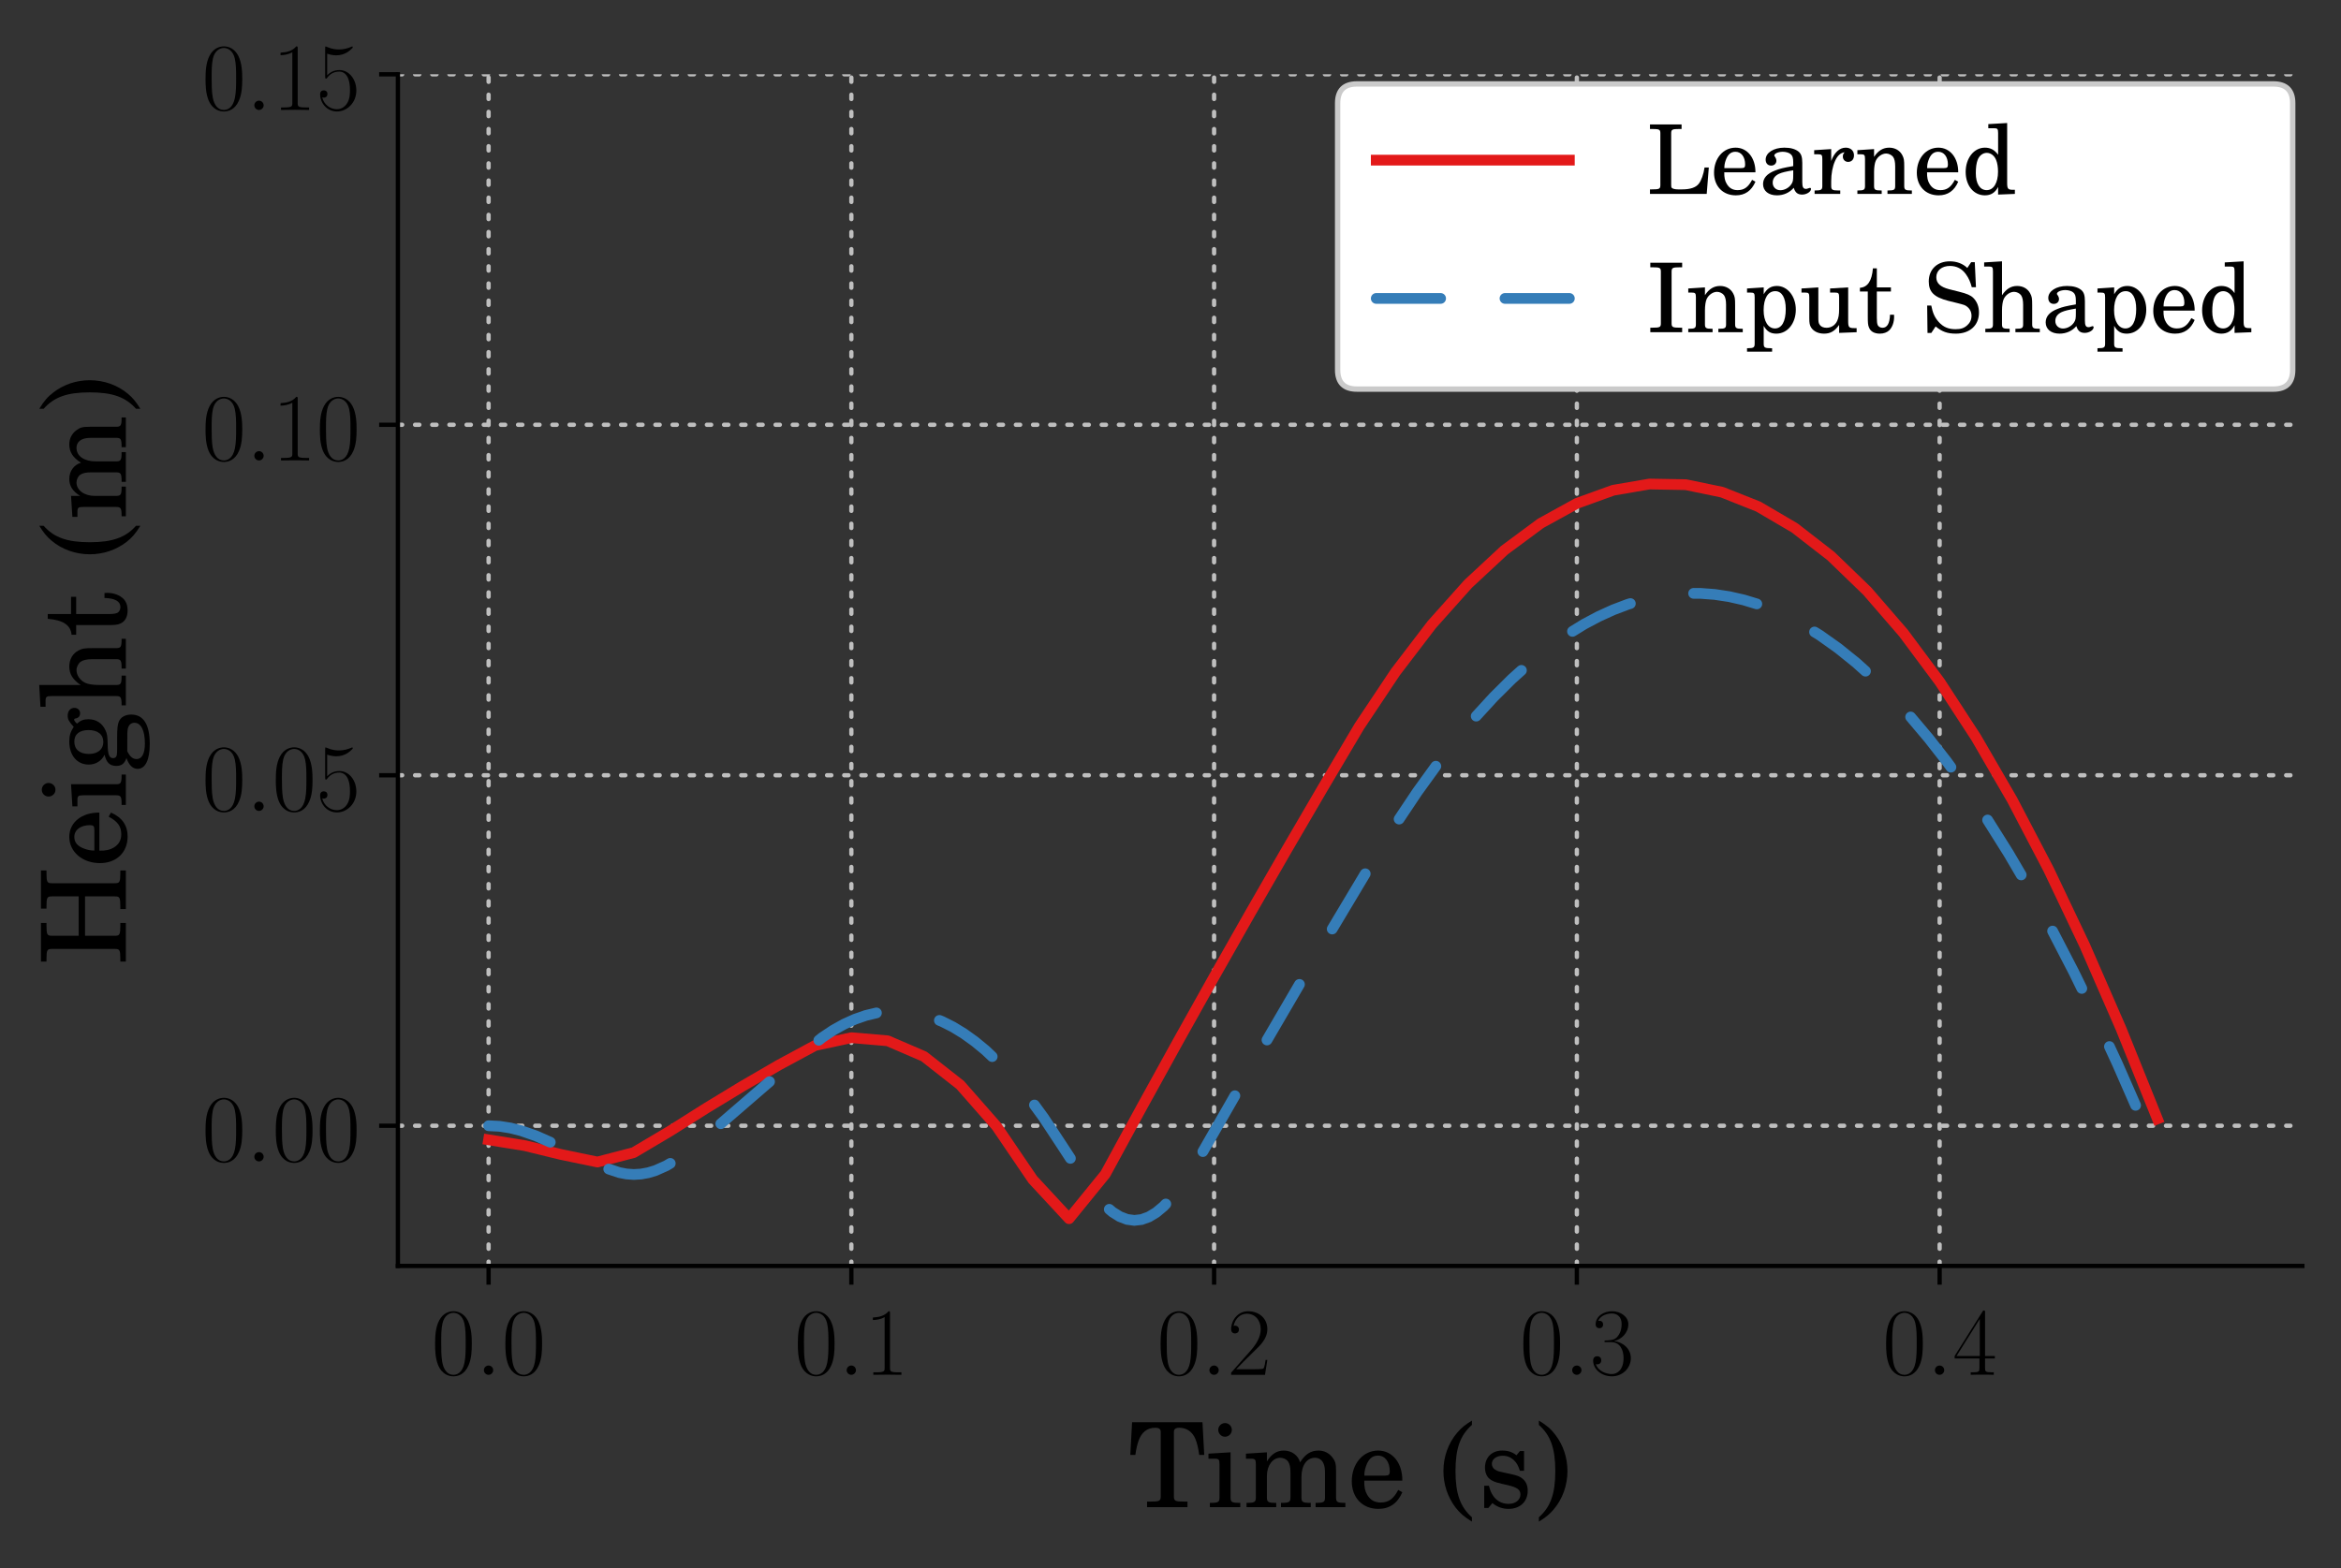 <?xml version="1.0" encoding="UTF-8" standalone="no"?>
<svg
   xmlns:dc="http://purl.org/dc/elements/1.1/"
   xmlns:cc="http://creativecommons.org/ns#"
   xmlns:rdf="http://www.w3.org/1999/02/22-rdf-syntax-ns#"
   xmlns:svg="http://www.w3.org/2000/svg"
   xmlns="http://www.w3.org/2000/svg"
   xmlns:xlink="http://www.w3.org/1999/xlink"
   xmlns:sodipodi="http://sodipodi.sourceforge.net/DTD/sodipodi-0.dtd"
   xmlns:inkscape="http://www.inkscape.org/namespaces/inkscape"
   width="436.4pt"
   height="292.4pt"
   viewBox="0 0 436.4 292.4"
   version="1.2"
   id="svg441"
   sodipodi:docname="learned_shaped_response_comparison.svg"
   inkscape:version="1.0.2-2 (e86c870879, 2021-01-15)"
   inkscape:export-filename="C:\Users\andre\OneDrive\Desktop\Presentation\Figures\Ch3\input_shaping\learned_shaped_response_comparison.png"
   inkscape:export-xdpi="300"
   inkscape:export-ydpi="300">
  <rect x="0" y="0" width="436.4" height="292.4" fill="#333333" stroke="none"/>
  <sodipodi:namedview
     pagecolor="#ffffff"
     bordercolor="#666666"
     borderopacity="1"
     objecttolerance="10"
     gridtolerance="10"
     guidetolerance="10"
     inkscape:pageopacity="0"
     inkscape:pageshadow="2"
     inkscape:window-width="1592"
     inkscape:window-height="783"
     id="namedview443"
     showgrid="false"
     inkscape:zoom="0.75641503"
     inkscape:cx="258.81753"
     inkscape:cy="162.7713"
     inkscape:window-x="0"
     inkscape:window-y="0"
     inkscape:window-maximized="0"
     inkscape:current-layer="svg441"
     inkscape:document-rotation="0"
     inkscape:pagecheckerboard="true" />
  <defs
     id="defs160">
    <g
       id="g122">
      <symbol
         overflow="visible"
         id="glyph0-0">
        <path
           style="stroke:none;"
           d=""
           id="path2" />
      </symbol>
      <symbol
         overflow="visible"
         id="glyph0-1">
        <path
           style="stroke:none;"
           d="M 7.531 -5.766 C 7.531 -6.859 7.516 -8.719 6.766 -10.156 C 6.094 -11.406 5.047 -11.859 4.109 -11.859 C 3.25 -11.859 2.156 -11.469 1.469 -10.172 C 0.75 -8.828 0.688 -7.156 0.688 -5.766 C 0.688 -4.734 0.703 -3.172 1.25 -1.812 C 2.031 0.031 3.406 0.281 4.109 0.281 C 4.938 0.281 6.188 -0.047 6.922 -1.766 C 7.469 -3 7.531 -4.453 7.531 -5.766 Z M 4.109 0 C 2.953 0 2.281 -0.984 2.031 -2.344 C 1.828 -3.406 1.828 -4.953 1.828 -5.953 C 1.828 -7.344 1.828 -8.484 2.062 -9.578 C 2.406 -11.109 3.406 -11.562 4.109 -11.562 C 4.844 -11.562 5.797 -11.078 6.141 -9.609 C 6.375 -8.594 6.391 -7.391 6.391 -5.953 C 6.391 -4.797 6.391 -3.359 6.172 -2.297 C 5.797 -0.344 4.734 0 4.109 0 Z M 4.109 0 "
           id="path5" />
      </symbol>
      <symbol
         overflow="visible"
         id="glyph0-2">
        <path
           style="stroke:none;"
           d="M 4.766 -11.469 C 4.766 -11.844 4.75 -11.859 4.5 -11.859 C 3.797 -11.016 2.75 -10.75 1.734 -10.703 C 1.688 -10.703 1.594 -10.703 1.578 -10.672 C 1.562 -10.641 1.562 -10.594 1.562 -10.219 C 2.109 -10.219 3.047 -10.328 3.766 -10.766 L 3.766 -1.312 C 3.766 -0.688 3.734 -0.469 2.188 -0.469 L 1.656 -0.469 L 1.656 0 C 2.516 -0.016 3.406 -0.031 4.266 -0.031 C 5.125 -0.031 6.031 -0.016 6.891 0 L 6.891 -0.469 L 6.344 -0.469 C 4.812 -0.469 4.766 -0.656 4.766 -1.312 Z M 4.766 -11.469 "
           id="path8" />
      </symbol>
      <symbol
         overflow="visible"
         id="glyph0-3">
        <path
           style="stroke:none;"
           d="M 7.484 -2.781 L 7.156 -2.781 C 6.984 -1.5 6.828 -1.297 6.766 -1.188 C 6.672 -1.047 5.375 -1.047 5.125 -1.047 L 1.688 -1.047 C 2.328 -1.734 3.594 -3.016 5.109 -4.484 C 6.203 -5.531 7.484 -6.75 7.484 -8.516 C 7.484 -10.641 5.797 -11.859 3.906 -11.859 C 1.938 -11.859 0.734 -10.109 0.734 -8.5 C 0.734 -7.797 1.25 -7.719 1.469 -7.719 C 1.656 -7.719 2.188 -7.828 2.188 -8.453 C 2.188 -9 1.719 -9.172 1.469 -9.172 C 1.359 -9.172 1.25 -9.141 1.188 -9.109 C 1.531 -10.641 2.562 -11.391 3.656 -11.391 C 5.219 -11.391 6.25 -10.156 6.25 -8.516 C 6.25 -6.953 5.328 -5.609 4.312 -4.453 L 0.734 -0.406 L 0.734 0 L 7.047 0 Z M 7.484 -2.781 "
           id="path11" />
      </symbol>
      <symbol
         overflow="visible"
         id="glyph0-4">
        <path
           style="stroke:none;"
           d="M 3.969 -6.094 C 5.562 -6.094 6.266 -4.719 6.266 -3.125 C 6.266 -0.969 5.109 -0.141 4.078 -0.141 C 3.125 -0.141 1.578 -0.609 1.094 -1.984 C 1.188 -1.953 1.281 -1.953 1.359 -1.953 C 1.797 -1.953 2.109 -2.234 2.109 -2.703 C 2.109 -3.234 1.719 -3.469 1.359 -3.469 C 1.062 -3.469 0.594 -3.312 0.594 -2.656 C 0.594 -1 2.203 0.281 4.109 0.281 C 6.094 0.281 7.625 -1.281 7.625 -3.109 C 7.625 -4.844 6.188 -6.094 4.484 -6.297 C 5.844 -6.578 7.156 -7.797 7.156 -9.438 C 7.156 -10.828 5.734 -11.859 4.125 -11.859 C 2.5 -11.859 1.062 -10.859 1.062 -9.422 C 1.062 -8.797 1.531 -8.688 1.766 -8.688 C 2.141 -8.688 2.453 -8.922 2.453 -9.375 C 2.453 -9.844 2.141 -10.078 1.766 -10.078 C 1.688 -10.078 1.594 -10.078 1.531 -10.047 C 2.047 -11.234 3.469 -11.438 4.094 -11.438 C 4.719 -11.438 5.906 -11.141 5.906 -9.422 C 5.906 -8.922 5.828 -8.016 5.219 -7.234 C 4.688 -6.531 4.078 -6.5 3.484 -6.438 C 3.391 -6.438 2.984 -6.406 2.906 -6.406 C 2.781 -6.391 2.703 -6.375 2.703 -6.25 C 2.703 -6.109 2.719 -6.094 3.078 -6.094 Z M 3.969 -6.094 "
           id="path14" />
      </symbol>
      <symbol
         overflow="visible"
         id="glyph0-5">
        <path
           style="stroke:none;"
           d="M 6.031 -11.609 C 6.031 -11.984 6.016 -12 5.688 -12 L 0.359 -3.516 L 0.359 -3.047 L 4.984 -3.047 L 4.984 -1.297 C 4.984 -0.641 4.953 -0.469 3.688 -0.469 L 3.359 -0.469 L 3.359 0 C 3.922 -0.031 4.891 -0.031 5.5 -0.031 C 6.109 -0.031 7.078 -0.031 7.656 0 L 7.656 -0.469 L 7.312 -0.469 C 6.062 -0.469 6.031 -0.641 6.031 -1.297 L 6.031 -3.047 L 7.859 -3.047 L 7.859 -3.516 L 6.031 -3.516 Z M 5.047 -10.422 L 5.047 -3.516 L 0.719 -3.516 Z M 5.047 -10.422 "
           id="path17" />
      </symbol>
      <symbol
         overflow="visible"
         id="glyph0-6">
        <path
           style="stroke:none;"
           d="M 2.047 -10.5 C 2.219 -10.422 2.953 -10.188 3.719 -10.188 C 5.375 -10.188 6.297 -11.078 6.812 -11.609 C 6.812 -11.75 6.812 -11.844 6.703 -11.844 C 6.688 -11.844 6.656 -11.844 6.516 -11.766 C 5.891 -11.5 5.141 -11.281 4.25 -11.281 C 3.719 -11.281 2.906 -11.359 2.031 -11.75 C 1.828 -11.844 1.797 -11.844 1.781 -11.844 C 1.688 -11.844 1.672 -11.828 1.672 -11.469 L 1.672 -6.266 C 1.672 -5.938 1.672 -5.844 1.844 -5.844 C 1.938 -5.844 1.969 -5.891 2.062 -6.016 C 2.641 -6.812 3.422 -7.156 4.328 -7.156 C 4.953 -7.156 6.297 -6.766 6.297 -3.688 C 6.297 -3.125 6.297 -2.078 5.766 -1.25 C 5.312 -0.516 4.609 -0.141 3.844 -0.141 C 2.656 -0.141 1.453 -0.969 1.125 -2.344 C 1.203 -2.328 1.344 -2.297 1.422 -2.297 C 1.656 -2.297 2.094 -2.422 2.094 -2.984 C 2.094 -3.469 1.766 -3.656 1.422 -3.656 C 1 -3.656 0.734 -3.406 0.734 -2.906 C 0.734 -1.344 1.969 0.281 3.875 0.281 C 5.719 0.281 7.484 -1.312 7.484 -3.625 C 7.484 -5.781 6.078 -7.438 4.344 -7.438 C 3.422 -7.438 2.656 -7.109 2.047 -6.453 Z M 2.047 -10.5 "
           id="path20" />
      </symbol>
      <symbol
         overflow="visible"
         id="glyph1-0">
        <path
           style="stroke:none;"
           d=""
           id="path23" />
      </symbol>
      <symbol
         overflow="visible"
         id="glyph1-1">
        <path
           style="stroke:none;"
           d="M 3.297 -0.859 C 3.297 -1.375 2.875 -1.734 2.438 -1.734 C 1.922 -1.734 1.562 -1.312 1.562 -0.875 C 1.562 -0.359 1.984 0 2.422 0 C 2.938 0 3.297 -0.438 3.297 -0.859 Z M 3.297 -0.859 "
           id="path26" />
      </symbol>
      <symbol
         overflow="visible"
         id="glyph2-0">
        <path
           style="stroke:none;"
           d=""
           id="path29" />
      </symbol>
      <symbol
         overflow="visible"
         id="glyph2-1">
        <path
           style="stroke:none;"
           d="M 13.875 -15.828 L 0.75 -15.828 L 0.422 -9.734 L 1.359 -9.734 C 1.516 -10.828 1.703 -11.656 1.953 -12.359 C 2.516 -13.969 3.578 -14.797 5.062 -14.797 C 5.781 -14.797 6.094 -14.562 6.094 -14.016 L 6.094 -2.062 C 6.094 -1.141 5.891 -1.031 4.125 -1.031 L 3.547 -1.031 L 3.547 0 L 11.078 0 L 11.078 -1.031 L 10.5 -1.031 C 8.75 -1.031 8.547 -1.141 8.547 -2.062 L 8.547 -14.016 C 8.547 -14.562 8.859 -14.797 9.578 -14.797 C 10.922 -14.797 11.984 -14.047 12.547 -12.734 C 12.875 -11.922 13.094 -10.984 13.266 -9.734 L 14.203 -9.734 Z M 13.875 -15.828 "
           id="path32" />
      </symbol>
      <symbol
         overflow="visible"
         id="glyph2-2">
        <path
           style="stroke:none;"
           d="M 4.516 -10.219 L 0.391 -9.969 L 0.391 -9.031 L 1.516 -9.031 C 2.328 -9.031 2.453 -8.875 2.453 -7.938 L 2.453 -1.812 C 2.453 -0.938 2.219 -0.797 0.812 -0.797 L 0.656 -0.797 L 0.656 0 L 6.328 0 L 6.328 -0.797 L 6.188 -0.797 C 4.75 -0.797 4.516 -0.938 4.516 -1.812 Z M 3.484 -15.672 C 2.781 -15.672 2.219 -15.109 2.219 -14.406 C 2.219 -13.719 2.781 -13.125 3.469 -13.125 C 4.188 -13.125 4.75 -13.703 4.75 -14.406 C 4.75 -15.109 4.188 -15.672 3.484 -15.672 Z M 3.484 -15.672 "
           id="path35" />
      </symbol>
      <symbol
         overflow="visible"
         id="glyph2-3">
        <path
           style="stroke:none;"
           d="M 4.406 -10.219 L 0.5 -9.969 L 0.5 -9.031 L 1.406 -9.031 C 2.219 -9.031 2.344 -8.875 2.344 -7.938 L 2.344 -1.844 C 2.344 -0.938 2.109 -0.797 0.703 -0.797 L 0.609 -0.797 L 0.609 0 L 6.141 0 L 6.141 -0.797 L 6.047 -0.797 C 4.641 -0.797 4.406 -0.938 4.406 -1.844 L 4.406 -5.812 C 4.406 -7.766 5.484 -9.203 6.906 -9.203 C 7.469 -9.203 8.094 -8.906 8.359 -8.484 C 8.656 -8.062 8.797 -7.438 8.797 -6.531 L 8.797 -1.812 C 8.797 -0.938 8.547 -0.797 7.125 -0.797 L 7.031 -0.797 L 7.031 0 L 12.578 0 L 12.578 -0.797 L 12.5 -0.797 C 11.094 -0.797 10.844 -0.938 10.844 -1.812 L 10.844 -5.609 C 10.844 -7.797 11.844 -9.203 13.375 -9.203 C 14.094 -9.203 14.688 -8.797 14.969 -8.109 C 15.172 -7.625 15.234 -7.141 15.234 -6.297 L 15.234 -1.812 C 15.234 -0.938 15 -0.797 13.562 -0.797 L 13.484 -0.797 L 13.484 0 L 19.031 0 L 19.031 -0.797 L 18.938 -0.797 C 17.531 -0.797 17.297 -0.938 17.297 -1.844 L 17.297 -6.734 C 17.297 -8.094 17.172 -8.547 16.594 -9.297 C 15.953 -10.109 15.062 -10.547 14.016 -10.547 C 12.578 -10.547 11.531 -9.859 10.594 -8.359 C 10.219 -9.672 9.031 -10.547 7.562 -10.547 C 6.25 -10.547 5.266 -9.906 4.406 -8.531 Z M 4.406 -10.219 "
           id="path38" />
      </symbol>
      <symbol
         overflow="visible"
         id="glyph2-4">
        <path
           style="stroke:none;"
           d="M 10.188 -4.938 C 10.219 -8.219 8.359 -10.547 5.672 -10.547 C 2.875 -10.547 0.766 -8.109 0.766 -4.828 C 0.766 -1.75 2.766 0.328 5.719 0.328 C 7.797 0.328 9.297 -0.703 10.188 -2.781 L 9.422 -3.203 C 8.531 -1.516 7.609 -0.859 6.141 -0.859 C 5.016 -0.859 4.203 -1.344 3.641 -2.297 C 3.25 -2.953 3.062 -3.734 3.094 -4.938 Z M 3.109 -5.875 C 3.109 -6.547 3.203 -7.031 3.422 -7.656 C 3.875 -8.969 4.578 -9.609 5.641 -9.609 C 6.969 -9.609 7.844 -8.438 7.844 -6.688 C 7.844 -6.047 7.656 -5.875 6.953 -5.875 Z M 3.109 -5.875 "
           id="path41" />
      </symbol>
      <symbol
         overflow="visible"
         id="glyph2-5">
        <path
           style="stroke:none;"
           d="M 6.109 -16.141 C 4.797 -15.328 4.094 -14.75 3.359 -13.875 C 1.688 -11.906 0.797 -9.375 0.797 -6.734 C 0.797 -4.234 1.578 -1.891 3.047 0.062 C 3.875 1.125 4.625 1.781 6.109 2.703 L 6.109 1.891 C 3.922 -0.047 3.047 -2.516 3.047 -6.734 C 3.047 -10.938 3.922 -13.391 6.109 -15.328 Z M 6.109 -16.141 "
           id="path44" />
      </symbol>
      <symbol
         overflow="visible"
         id="glyph2-6">
        <path
           style="stroke:none;"
           d="M 8.547 -10.453 L 7.781 -10.453 L 7.141 -9.672 C 6.359 -10.281 5.562 -10.547 4.469 -10.547 C 2.547 -10.547 1.266 -9.266 1.266 -7.359 C 1.266 -6.516 1.562 -5.781 2.031 -5.344 C 2.547 -4.891 3.047 -4.672 4.359 -4.359 L 5.531 -4.094 C 7.25 -3.688 7.875 -3.25 7.875 -2.375 C 7.875 -1.344 6.969 -0.609 5.672 -0.609 C 3.844 -0.609 2.516 -1.797 2 -3.984 L 1.125 -3.984 L 1.125 0.156 L 1.891 0.156 L 2.656 -0.75 C 3.547 -0.016 4.562 0.328 5.656 0.328 C 7.797 0.328 9.234 -1.016 9.234 -3.047 C 9.234 -4.016 8.922 -4.75 8.312 -5.266 C 7.781 -5.719 7.344 -5.891 6 -6.188 L 4.906 -6.422 C 3.703 -6.688 3.703 -6.688 3.312 -6.906 C 2.828 -7.125 2.547 -7.578 2.547 -8.062 C 2.547 -8.938 3.375 -9.578 4.578 -9.578 C 5.422 -9.578 6.094 -9.297 6.703 -8.703 C 7.188 -8.219 7.438 -7.781 7.781 -6.781 L 8.547 -6.781 Z M 8.547 -10.453 "
           id="path47" />
      </symbol>
      <symbol
         overflow="visible"
         id="glyph2-7">
        <path
           style="stroke:none;"
           d="M 1.188 2.703 C 2.5 1.891 3.203 1.312 3.953 0.422 C 5.609 -1.531 6.516 -4.078 6.516 -6.734 C 6.516 -9.234 5.719 -11.578 4.25 -13.5 C 3.422 -14.578 2.672 -15.234 1.188 -16.141 L 1.188 -15.328 C 3.375 -13.391 4.25 -10.938 4.25 -6.734 C 4.25 -2.5 3.375 -0.047 1.188 1.891 Z M 1.188 2.703 "
           id="path50" />
      </symbol>
      <symbol
         overflow="visible"
         id="glyph3-0">
        <path
           style="stroke:none;"
           d=""
           id="path53" />
      </symbol>
      <symbol
         overflow="visible"
         id="glyph3-1">
        <path
           style="stroke:none;"
           d="M -7.609 -12.797 L -2.062 -12.797 C -1.141 -12.797 -1.031 -12.609 -1.031 -10.828 L -1.031 -10.438 L 0 -10.438 L 0 -17.625 L -1.031 -17.625 L -1.031 -17.234 C -1.031 -15.453 -1.141 -15.25 -2.062 -15.25 L -13.766 -15.25 C -14.688 -15.25 -14.797 -15.453 -14.797 -17.234 L -14.797 -17.625 L -15.828 -17.625 L -15.828 -10.516 L -14.797 -10.516 L -14.797 -10.828 C -14.797 -12.609 -14.688 -12.797 -13.766 -12.797 L -8.797 -12.797 L -8.797 -5.453 L -13.766 -5.453 C -14.688 -5.453 -14.797 -5.656 -14.797 -7.438 L -14.797 -7.844 L -15.828 -7.844 L -15.828 -0.641 L -14.797 -0.641 L -14.797 -1.031 C -14.797 -2.812 -14.688 -3 -13.766 -3 L -2.062 -3 C -1.141 -3 -1.031 -2.812 -1.031 -1.031 L -1.031 -0.641 L 0 -0.641 L 0 -7.844 L -1.031 -7.844 L -1.031 -7.438 C -1.031 -5.656 -1.141 -5.453 -2.062 -5.453 L -7.609 -5.453 Z M -7.609 -12.797 "
           id="path56" />
      </symbol>
      <symbol
         overflow="visible"
         id="glyph3-2">
        <path
           style="stroke:none;"
           d="M -4.938 -10.188 C -8.219 -10.219 -10.547 -8.359 -10.547 -5.672 C -10.547 -2.875 -8.109 -0.766 -4.828 -0.766 C -1.75 -0.766 0.328 -2.766 0.328 -5.719 C 0.328 -7.797 -0.703 -9.297 -2.781 -10.188 L -3.203 -9.422 C -1.516 -8.531 -0.859 -7.609 -0.859 -6.141 C -0.859 -5.016 -1.344 -4.203 -2.297 -3.641 C -2.953 -3.25 -3.734 -3.062 -4.938 -3.094 Z M -5.875 -3.109 C -6.547 -3.109 -7.031 -3.203 -7.656 -3.422 C -8.969 -3.875 -9.609 -4.578 -9.609 -5.641 C -9.609 -6.969 -8.438 -7.844 -6.688 -7.844 C -6.047 -7.844 -5.875 -7.656 -5.875 -6.953 Z M -5.875 -3.109 "
           id="path59" />
      </symbol>
      <symbol
         overflow="visible"
         id="glyph3-3">
        <path
           style="stroke:none;"
           d="M -10.219 -4.516 L -9.969 -0.391 L -9.031 -0.391 L -9.031 -1.516 C -9.031 -2.328 -8.875 -2.453 -7.938 -2.453 L -1.812 -2.453 C -0.938 -2.453 -0.797 -2.219 -0.797 -0.812 L -0.797 -0.656 L 0 -0.656 L 0 -6.328 L -0.797 -6.328 L -0.797 -6.188 C -0.797 -4.75 -0.938 -4.516 -1.812 -4.516 Z M -15.672 -3.484 C -15.672 -2.781 -15.109 -2.219 -14.406 -2.219 C -13.719 -2.219 -13.125 -2.781 -13.125 -3.469 C -13.125 -4.188 -13.703 -4.75 -14.406 -4.75 C -15.109 -4.75 -15.672 -4.188 -15.672 -3.484 Z M -15.672 -3.484 "
           id="path62" />
      </symbol>
      <symbol
         overflow="visible"
         id="glyph3-4">
        <path
           style="stroke:none;"
           d="M -1.625 -4.297 C -1.641 -3.094 -1.672 -3.031 -1.812 -2.766 C -1.906 -2.609 -2.141 -2.5 -2.391 -2.5 C -3.047 -2.5 -3.328 -3.094 -3.375 -4.562 C -3.422 -6.641 -3.469 -6.969 -3.797 -7.688 C -4.391 -9.016 -5.531 -9.75 -6.969 -9.75 C -7.844 -9.75 -8.391 -9.562 -9.125 -8.938 C -9.516 -9.312 -9.641 -9.516 -9.641 -9.688 C -9.641 -9.797 -9.578 -9.859 -9.344 -9.906 C -8.812 -10 -8.531 -10.344 -8.531 -10.891 C -8.531 -11.438 -8.984 -11.875 -9.578 -11.875 C -10.328 -11.875 -10.844 -11.297 -10.844 -10.438 C -10.844 -9.734 -10.625 -9.344 -9.719 -8.328 C -10.328 -7.406 -10.547 -6.703 -10.547 -5.609 C -10.547 -3 -9.094 -1.297 -6.906 -1.297 C -5.609 -1.297 -4.5 -2 -3.969 -3.141 C -3.641 -1.672 -2.984 -1.047 -1.781 -1.047 C -0.812 -1.047 -0.234 -1.484 0.109 -2.516 C 0.594 -1.156 1.297 -0.5 2.188 -0.5 C 3.641 -0.5 4.453 -2.188 4.453 -5.125 C 4.453 -8.797 3.281 -10.625 0.984 -10.625 C -0.109 -10.625 -0.984 -10.125 -1.312 -9.312 C -1.531 -8.75 -1.625 -8.047 -1.625 -6.531 Z M -9.609 -5.594 C -9.609 -6.969 -8.641 -7.734 -6.953 -7.734 C -5.234 -7.734 -4.203 -6.906 -4.203 -5.5 C -4.203 -4.141 -5.234 -3.281 -6.891 -3.281 C -8.609 -3.281 -9.609 -4.125 -9.609 -5.594 Z M 0.266 -5.391 C 0.266 -7.219 0.266 -7.344 0.312 -7.672 C 0.391 -8.547 0.875 -9.094 1.578 -9.094 C 2.828 -9.094 3.547 -7.672 3.547 -5.219 C 3.547 -3.375 3 -2.328 2.016 -2.328 C 1.297 -2.328 0.812 -2.719 0.266 -3.766 Z M 0.266 -5.391 "
           id="path65" />
      </symbol>
      <symbol
         overflow="visible"
         id="glyph3-5">
        <path
           style="stroke:none;"
           d="M -16.156 -4.391 L -15.922 -0.328 L -14.969 -0.328 L -14.969 -1.375 C -14.969 -2.188 -14.812 -2.328 -13.875 -2.328 L -1.812 -2.328 C -0.938 -2.328 -0.797 -2.078 -0.797 -0.672 L -0.797 -0.594 L 0 -0.594 L 0 -6.141 L -0.797 -6.141 L -0.797 -6.047 C -0.797 -4.625 -0.938 -4.391 -1.812 -4.391 L -4.953 -4.391 C -6.047 -4.391 -7.031 -4.531 -7.547 -4.781 C -8.531 -5.234 -9.203 -6.219 -9.203 -7.172 C -9.203 -7.734 -8.875 -8.391 -8.438 -8.719 C -7.953 -9.047 -7.297 -9.203 -6.219 -9.203 L -1.812 -9.203 C -0.938 -9.203 -0.797 -8.969 -0.797 -7.547 L -0.797 -7.453 L 0 -7.453 L 0 -13 L -0.797 -13 L -0.797 -12.906 C -0.797 -11.516 -0.938 -11.266 -1.812 -11.266 L -6.141 -11.266 C -7.719 -11.266 -8.109 -11.203 -8.859 -10.812 C -9.906 -10.266 -10.547 -9.156 -10.547 -7.844 C -10.547 -6.438 -9.891 -5.375 -8.422 -4.391 Z M -16.156 -4.391 "
           id="path68" />
      </symbol>
      <symbol
         overflow="visible"
         id="glyph3-6">
        <path
           style="stroke:none;"
           d="M -10.219 -4.25 L -14.562 -4.25 L -14.562 -3.359 C -11.703 -3.141 -10.266 -2.172 -10.125 -0.391 L -9.266 -0.391 L -9.266 -2.188 L -3.688 -2.188 C -2.141 -2.188 -1.594 -2.234 -1.094 -2.453 C -0.172 -2.812 0.328 -3.688 0.328 -4.953 C 0.328 -5.812 0.062 -6.547 -0.422 -7.062 C -1.125 -7.781 -2.281 -8.203 -3.484 -8.203 C -3.609 -8.203 -3.766 -8.203 -3.984 -8.172 L -3.984 -7.25 C -2.016 -7.188 -1.016 -6.625 -1.016 -5.547 C -1.016 -5.047 -1.266 -4.609 -1.641 -4.453 C -1.953 -4.312 -2.5 -4.25 -3.281 -4.25 L -9.266 -4.25 L -9.266 -7.469 L -10.219 -7.469 Z M -10.219 -4.25 "
           id="path71" />
      </symbol>
      <symbol
         overflow="visible"
         id="glyph3-7">
        <path
           style="stroke:none;"
           d="M -16.141 -6.109 C -15.328 -4.797 -14.75 -4.094 -13.875 -3.359 C -11.906 -1.688 -9.375 -0.797 -6.734 -0.797 C -4.234 -0.797 -1.891 -1.578 0.062 -3.047 C 1.125 -3.875 1.781 -4.625 2.703 -6.109 L 1.891 -6.109 C -0.047 -3.922 -2.516 -3.047 -6.734 -3.047 C -10.938 -3.047 -13.391 -3.922 -15.328 -6.109 Z M -16.141 -6.109 "
           id="path74" />
      </symbol>
      <symbol
         overflow="visible"
         id="glyph3-8">
        <path
           style="stroke:none;"
           d="M -10.219 -4.406 L -9.969 -0.5 L -9.031 -0.5 L -9.031 -1.406 C -9.031 -2.219 -8.875 -2.344 -7.938 -2.344 L -1.844 -2.344 C -0.938 -2.344 -0.797 -2.109 -0.797 -0.703 L -0.797 -0.609 L 0 -0.609 L 0 -6.141 L -0.797 -6.141 L -0.797 -6.047 C -0.797 -4.641 -0.938 -4.406 -1.844 -4.406 L -5.812 -4.406 C -7.766 -4.406 -9.203 -5.484 -9.203 -6.906 C -9.203 -7.469 -8.906 -8.094 -8.484 -8.359 C -8.062 -8.656 -7.438 -8.797 -6.531 -8.797 L -1.812 -8.797 C -0.938 -8.797 -0.797 -8.547 -0.797 -7.125 L -0.797 -7.031 L 0 -7.031 L 0 -12.578 L -0.797 -12.578 L -0.797 -12.5 C -0.797 -11.094 -0.938 -10.844 -1.812 -10.844 L -5.609 -10.844 C -7.797 -10.844 -9.203 -11.844 -9.203 -13.375 C -9.203 -14.094 -8.797 -14.688 -8.109 -14.969 C -7.625 -15.172 -7.141 -15.234 -6.297 -15.234 L -1.812 -15.234 C -0.938 -15.234 -0.797 -15 -0.797 -13.562 L -0.797 -13.484 L 0 -13.484 L 0 -19.031 L -0.797 -19.031 L -0.797 -18.938 C -0.797 -17.531 -0.938 -17.297 -1.844 -17.297 L -6.734 -17.297 C -8.094 -17.297 -8.547 -17.172 -9.297 -16.594 C -10.109 -15.953 -10.547 -15.062 -10.547 -14.016 C -10.547 -12.578 -9.859 -11.531 -8.359 -10.594 C -9.672 -10.219 -10.547 -9.031 -10.547 -7.562 C -10.547 -6.25 -9.906 -5.266 -8.531 -4.406 Z M -10.219 -4.406 "
           id="path77" />
      </symbol>
      <symbol
         overflow="visible"
         id="glyph3-9">
        <path
           style="stroke:none;"
           d="M 2.703 -1.188 C 1.891 -2.5 1.312 -3.203 0.422 -3.953 C -1.531 -5.609 -4.078 -6.516 -6.734 -6.516 C -9.234 -6.516 -11.578 -5.719 -13.5 -4.25 C -14.578 -3.422 -15.234 -2.672 -16.141 -1.188 L -15.328 -1.188 C -13.391 -3.375 -10.938 -4.25 -6.734 -4.25 C -2.5 -4.25 -0.047 -3.375 1.891 -1.188 Z M 2.703 -1.188 "
           id="path80" />
      </symbol>
      <symbol
         overflow="visible"
         id="glyph4-0">
        <path
           style="stroke:none;"
           d=""
           id="path83" />
      </symbol>
      <symbol
         overflow="visible"
         id="glyph4-1">
        <path
           style="stroke:none;"
           d="M 11.594 -4.922 L 10.797 -4.922 C 10.625 -3.688 10.188 -2.469 9.719 -1.891 C 9.172 -1.188 8.125 -0.844 6.625 -0.844 L 5.859 -0.844 C 5.328 -0.844 4.875 -0.953 4.719 -1.109 C 4.594 -1.219 4.578 -1.328 4.578 -1.703 L 4.578 -11.266 C 4.578 -12.016 4.734 -12.109 6.188 -12.109 L 6.516 -12.109 L 6.516 -12.953 L 0.625 -12.953 L 0.625 -12.109 L 0.953 -12.109 C 2.406 -12.109 2.562 -12.016 2.562 -11.266 L 2.562 -1.688 C 2.562 -0.938 2.406 -0.844 0.953 -0.844 L 0.625 -0.844 L 0.625 0 L 11.203 0 Z M 11.594 -4.922 "
           id="path86" />
      </symbol>
      <symbol
         overflow="visible"
         id="glyph4-2">
        <path
           style="stroke:none;"
           d="M 8.344 -4.031 C 8.359 -6.719 6.828 -8.625 4.641 -8.625 C 2.344 -8.625 0.625 -6.641 0.625 -3.953 C 0.625 -1.438 2.266 0.266 4.688 0.266 C 6.391 0.266 7.609 -0.578 8.344 -2.281 L 7.719 -2.625 C 6.984 -1.234 6.219 -0.703 5.016 -0.703 C 4.109 -0.703 3.438 -1.094 2.984 -1.891 C 2.656 -2.422 2.516 -3.047 2.531 -4.031 Z M 2.547 -4.812 C 2.547 -5.359 2.625 -5.766 2.797 -6.266 C 3.172 -7.344 3.75 -7.859 4.609 -7.859 C 5.703 -7.859 6.422 -6.906 6.422 -5.469 C 6.422 -4.953 6.266 -4.812 5.688 -4.812 Z M 2.547 -4.812 "
           id="path89" />
      </symbol>
      <symbol
         overflow="visible"
         id="glyph4-3">
        <path
           style="stroke:none;"
           d="M 8.109 -5.781 C 8.109 -6.906 7.906 -7.484 7.391 -7.906 C 6.797 -8.375 5.922 -8.625 4.766 -8.625 C 2.766 -8.625 1.281 -7.672 1.281 -6.391 C 1.281 -5.703 1.688 -5.281 2.312 -5.281 C 2.875 -5.281 3.281 -5.656 3.281 -6.188 C 3.281 -6.422 3.188 -6.672 3.016 -6.922 C 2.906 -7.047 2.891 -7.109 2.891 -7.156 C 2.891 -7.531 3.625 -7.859 4.484 -7.859 C 5.047 -7.859 5.672 -7.672 5.953 -7.406 C 6.297 -7.125 6.422 -6.688 6.422 -5.891 L 6.422 -5.188 C 4.531 -4.859 3.969 -4.719 3.078 -4.375 C 1.547 -3.797 0.797 -2.953 0.797 -1.828 C 0.797 -0.562 1.812 0.266 3.391 0.266 C 4.625 0.266 5.734 -0.234 6.516 -1.141 C 6.797 -0.234 7.25 0.125 8.094 0.125 C 8.891 0.125 9.734 -0.391 9.734 -0.922 C 9.734 -1.047 9.656 -1.125 9.562 -1.125 C 9.484 -1.125 9.422 -1.109 9.297 -1.062 C 9 -0.953 8.938 -0.938 8.797 -0.938 C 8.281 -0.938 8.109 -1.281 8.109 -2.172 Z M 6.422 -3.594 C 6.422 -2.516 6.375 -2.266 6.062 -1.797 C 5.609 -1.125 4.797 -0.688 4.016 -0.688 C 3.203 -0.688 2.594 -1.281 2.594 -2.078 C 2.594 -2.828 2.984 -3.375 3.766 -3.75 C 4.328 -4 5.016 -4.172 6.422 -4.406 Z M 6.422 -3.594 "
           id="path92" />
      </symbol>
      <symbol
         overflow="visible"
         id="glyph4-4">
        <path
           style="stroke:none;"
           d="M 3.547 -8.359 L 0.375 -8.156 L 0.375 -7.391 L 1.109 -7.391 C 1.781 -7.391 1.891 -7.266 1.891 -6.5 L 1.891 -1.484 C 1.891 -0.766 1.688 -0.641 0.516 -0.641 L 0.453 -0.641 L 0.453 0 L 5.234 0 L 5.234 -0.641 L 4.891 -0.641 C 3.75 -0.641 3.547 -0.766 3.547 -1.484 L 3.547 -2.391 C 3.547 -3.734 3.797 -5.094 4.25 -6.109 C 4.688 -7.125 5.297 -7.672 6.047 -7.766 C 5.797 -7.484 5.719 -7.297 5.719 -6.953 C 5.719 -6.391 6.141 -5.969 6.703 -5.969 C 7.359 -5.969 7.797 -6.453 7.797 -7.188 C 7.797 -8.047 7.188 -8.625 6.25 -8.625 C 5.109 -8.625 4.125 -7.719 3.547 -6.141 Z M 3.547 -8.359 "
           id="path95" />
      </symbol>
      <symbol
         overflow="visible"
         id="glyph4-5">
        <path
           style="stroke:none;"
           d="M 3.594 -8.359 L 0.484 -8.156 L 0.484 -7.391 L 1.125 -7.391 C 1.797 -7.391 1.906 -7.266 1.906 -6.5 L 1.906 -1.484 C 1.906 -0.766 1.703 -0.641 0.562 -0.641 L 0.484 -0.641 L 0.484 0 L 5.016 0 L 5.016 -0.641 L 4.953 -0.641 C 3.781 -0.641 3.594 -0.766 3.594 -1.484 L 3.594 -4.078 C 3.594 -4.953 3.719 -5.766 3.906 -6.172 C 4.281 -6.984 5.094 -7.531 5.859 -7.531 C 6.328 -7.531 6.875 -7.266 7.141 -6.906 C 7.406 -6.531 7.531 -5.969 7.531 -5.109 L 7.531 -1.484 C 7.531 -0.766 7.344 -0.641 6.172 -0.641 L 6.094 -0.641 L 6.094 0 L 10.641 0 L 10.641 -0.641 L 10.562 -0.641 C 9.422 -0.641 9.219 -0.766 9.219 -1.484 L 9.219 -5.016 C 9.219 -6.312 9.172 -6.641 8.844 -7.25 C 8.391 -8.109 7.484 -8.625 6.422 -8.625 C 5.281 -8.625 4.375 -8.094 3.594 -6.906 Z M 3.594 -8.359 "
           id="path98" />
      </symbol>
      <symbol
         overflow="visible"
         id="glyph4-6">
        <path
           style="stroke:none;"
           d="M 6.812 0.125 L 9.938 0 L 9.938 -0.766 L 9.609 -0.766 C 8.641 -0.766 8.5 -0.953 8.5 -2.078 L 8.5 -13.219 L 4.984 -13.016 L 4.984 -12.25 L 6.047 -12.25 C 6.688 -12.25 6.812 -12.125 6.812 -11.359 L 6.812 -7.297 C 6.156 -8.219 5.375 -8.625 4.344 -8.625 C 2.312 -8.625 0.766 -6.672 0.766 -4.094 C 0.766 -1.547 2.266 0.266 4.344 0.266 C 5.469 0.266 6.25 -0.219 6.812 -1.297 Z M 4.703 -7.656 C 5.438 -7.656 6.141 -7.125 6.453 -6.297 C 6.672 -5.766 6.797 -5 6.797 -4.141 C 6.797 -2.062 5.969 -0.703 4.688 -0.703 C 3.422 -0.703 2.656 -1.891 2.656 -3.875 C 2.656 -4.938 2.766 -5.734 3 -6.344 C 3.297 -7.141 3.969 -7.656 4.703 -7.656 Z M 4.703 -7.656 "
           id="path101" />
      </symbol>
      <symbol
         overflow="visible"
         id="glyph4-7">
        <path
           style="stroke:none;"
           d="M 4.656 -10.75 L 4.656 -11.266 C 4.656 -12.016 4.828 -12.109 6.266 -12.109 L 6.625 -12.109 L 6.625 -12.953 L 0.688 -12.953 L 0.688 -12.109 L 1.047 -12.109 C 2.5 -12.109 2.656 -12.016 2.656 -11.266 L 2.656 -1.688 C 2.656 -0.938 2.5 -0.844 1.047 -0.844 L 0.688 -0.844 L 0.688 0 L 6.625 0 L 6.625 -0.844 L 6.266 -0.844 C 4.828 -0.844 4.656 -0.938 4.656 -1.688 Z M 4.656 -10.75 "
           id="path104" />
      </symbol>
      <symbol
         overflow="visible"
         id="glyph4-8">
        <path
           style="stroke:none;"
           d="M 3.609 -8.359 L 0.5 -8.156 L 0.5 -7.391 L 1.141 -7.391 C 1.812 -7.391 1.922 -7.266 1.922 -6.5 L 1.922 2.141 C 1.922 2.859 1.719 2.984 0.578 2.984 L 0.5 2.984 L 0.5 3.625 L 5.172 3.625 L 5.172 2.984 L 4.969 2.984 C 3.797 2.984 3.609 2.859 3.609 2.141 L 3.609 -1.188 C 4.203 -0.141 4.875 0.266 5.969 0.266 C 8.047 0.266 9.594 -1.656 9.594 -4.219 C 9.594 -6.688 8.047 -8.625 6.078 -8.625 C 4.969 -8.625 4.234 -8.156 3.609 -7.078 Z M 5.766 -7.656 C 7 -7.656 7.719 -6.422 7.719 -4.328 C 7.719 -2.016 6.984 -0.703 5.703 -0.703 C 4.438 -0.703 3.594 -2.031 3.594 -4.094 C 3.594 -6.312 4.391 -7.656 5.766 -7.656 Z M 5.766 -7.656 "
           id="path107" />
      </symbol>
      <symbol
         overflow="visible"
         id="glyph4-9">
        <path
           style="stroke:none;"
           d="M 7.391 0.125 L 10.656 0 L 10.656 -0.766 L 10.203 -0.766 C 9.219 -0.766 9.078 -0.938 9.078 -2.078 L 9.078 -8.359 L 5.703 -8.156 L 5.703 -7.391 L 6.625 -7.391 C 7.281 -7.391 7.391 -7.266 7.391 -6.5 L 7.391 -4.281 C 7.391 -3.266 7.281 -2.672 7.016 -2.078 C 6.641 -1.297 5.922 -0.828 5.047 -0.828 C 4.484 -0.828 4.016 -1.016 3.781 -1.375 C 3.547 -1.719 3.516 -1.906 3.516 -2.891 L 3.516 -8.359 L 0.375 -8.156 L 0.375 -7.391 L 1.062 -7.391 C 1.719 -7.391 1.828 -7.266 1.828 -6.5 L 1.828 -2.625 C 1.828 -1.703 1.906 -1.297 2.172 -0.875 C 2.656 -0.141 3.516 0.266 4.594 0.266 C 5.781 0.266 6.594 -0.219 7.391 -1.359 Z M 7.391 0.125 "
           id="path110" />
      </symbol>
      <symbol
         overflow="visible"
         id="glyph4-10">
        <path
           style="stroke:none;"
           d="M 3.484 -8.359 L 3.484 -11.906 L 2.75 -11.906 C 2.562 -9.578 1.781 -8.391 0.328 -8.281 L 0.328 -7.594 L 1.797 -7.594 L 1.797 -3.016 C 1.797 -1.766 1.828 -1.312 2.016 -0.891 C 2.297 -0.141 3.016 0.266 4.047 0.266 C 4.75 0.266 5.359 0.047 5.781 -0.344 C 6.375 -0.922 6.703 -1.859 6.703 -2.859 C 6.703 -2.953 6.703 -3.078 6.688 -3.266 L 5.938 -3.266 C 5.891 -1.656 5.422 -0.828 4.531 -0.828 C 4.125 -0.828 3.766 -1.047 3.641 -1.344 C 3.531 -1.594 3.484 -2.047 3.484 -2.688 L 3.484 -7.594 L 6.109 -7.594 L 6.109 -8.359 Z M 3.484 -8.359 "
           id="path113" />
      </symbol>
      <symbol
         overflow="visible"
         id="glyph4-11">
        <path
           style="stroke:none;"
           d="M 9.797 -13.062 L 9.125 -13.062 L 8.406 -11.984 C 7.562 -12.797 6.422 -13.219 5.141 -13.219 C 2.797 -13.219 1.219 -11.719 1.219 -9.469 C 1.219 -7.516 2.188 -6.547 4.828 -5.859 L 6.531 -5.438 C 7.859 -5.094 7.984 -5.062 8.359 -4.766 C 8.891 -4.359 9.188 -3.766 9.188 -3.062 C 9.188 -2.344 8.922 -1.766 8.375 -1.281 C 7.781 -0.75 7.188 -0.562 6.203 -0.562 C 4.875 -0.562 3.922 -0.969 3.078 -1.906 C 2.328 -2.75 1.953 -3.594 1.688 -4.969 L 0.922 -4.969 L 0.984 0.141 L 1.688 0.141 L 2.5 -1.078 C 3.688 -0.094 4.703 0.266 6.266 0.266 C 8.891 0.266 10.578 -1.281 10.578 -3.672 C 10.578 -4.797 10.203 -5.734 9.5 -6.422 C 9.016 -6.891 8.328 -7.188 6.891 -7.547 L 4.969 -8.031 C 3.375 -8.453 2.625 -9.141 2.625 -10.25 C 2.625 -11.5 3.641 -12.359 5.172 -12.359 C 6.422 -12.359 7.438 -11.828 8.156 -10.797 C 8.688 -10.062 9 -9.312 9.234 -8.391 L 10.016 -8.391 Z M 9.797 -13.062 "
           id="path116" />
      </symbol>
      <symbol
         overflow="visible"
         id="glyph4-12">
        <path
           style="stroke:none;"
           d="M 3.594 -13.219 L 0.266 -13.016 L 0.266 -12.25 L 1.125 -12.25 C 1.797 -12.25 1.906 -12.125 1.906 -11.359 L 1.906 -1.484 C 1.906 -0.766 1.703 -0.641 0.562 -0.641 L 0.484 -0.641 L 0.484 0 L 5.016 0 L 5.016 -0.641 L 4.953 -0.641 C 3.781 -0.641 3.594 -0.766 3.594 -1.484 L 3.594 -4.047 C 3.594 -4.953 3.719 -5.766 3.906 -6.172 C 4.281 -6.984 5.094 -7.531 5.859 -7.531 C 6.328 -7.531 6.875 -7.266 7.141 -6.906 C 7.406 -6.516 7.531 -5.969 7.531 -5.094 L 7.531 -1.484 C 7.531 -0.766 7.344 -0.641 6.172 -0.641 L 6.094 -0.641 L 6.094 0 L 10.641 0 L 10.641 -0.641 L 10.562 -0.641 C 9.422 -0.641 9.219 -0.766 9.219 -1.484 L 9.219 -5.016 C 9.219 -6.312 9.172 -6.641 8.844 -7.25 C 8.391 -8.109 7.5 -8.625 6.422 -8.625 C 5.281 -8.625 4.391 -8.094 3.594 -6.891 Z M 3.594 -13.219 "
           id="path119" />
      </symbol>
    </g>
    <clipPath
       id="clip1">
      <path
         d="M 0 0 L 436.398 0 L 436.398 292.398 L 0 292.398 Z M 0 0 "
         id="path124" />
    </clipPath>
    <clipPath
       id="clip2">
      <path
         d="M 90 13.852 L 92 13.852 L 92 236.059 L 90 236.059 Z M 90 13.852 "
         id="path127" />
    </clipPath>
    <clipPath
       id="clip3">
      <path
         d="M 158 13.852 L 160 13.852 L 160 236.059 L 158 236.059 Z M 158 13.852 "
         id="path130" />
    </clipPath>
    <clipPath
       id="clip4">
      <path
         d="M 225 13.852 L 227 13.852 L 227 236.059 L 225 236.059 Z M 225 13.852 "
         id="path133" />
    </clipPath>
    <clipPath
       id="clip5">
      <path
         d="M 293 13.852 L 295 13.852 L 295 236.059 L 293 236.059 Z M 293 13.852 "
         id="path136" />
    </clipPath>
    <clipPath
       id="clip6">
      <path
         d="M 361 13.852 L 362 13.852 L 362 236.059 L 361 236.059 Z M 361 13.852 "
         id="path139" />
    </clipPath>
    <clipPath
       id="clip7">
      <path
         d="M 74.176 209 L 429.199 209 L 429.199 211 L 74.176 211 Z M 74.176 209 "
         id="path142" />
    </clipPath>
    <clipPath
       id="clip8">
      <path
         d="M 74.176 144 L 429.199 144 L 429.199 145 L 74.176 145 Z M 74.176 144 "
         id="path145" />
    </clipPath>
    <clipPath
       id="clip9">
      <path
         d="M 74.176 78 L 429.199 78 L 429.199 80 L 74.176 80 Z M 74.176 78 "
         id="path148" />
    </clipPath>
    <clipPath
       id="clip10">
      <path
         d="M 74.176 13.852 L 429.199 13.852 L 429.199 15 L 74.176 15 Z M 74.176 13.852 "
         id="path151" />
    </clipPath>
    <clipPath
       id="clip11">
      <path
         d="M 74.176 82 L 429.199 82 L 429.199 236.059 L 74.176 236.059 Z M 74.176 82 "
         id="path154" />
    </clipPath>
    <clipPath
       id="clip12">
      <path
         d="M 235 1 L 436.398 1 L 436.398 87 L 235 87 Z M 235 1 "
         id="path157" />
    </clipPath>
  </defs>
  <g
     clip-path="url(#clip2)"
     clip-rule="nonzero"
     id="g170"
     inkscape:export-xdpi="300"
     inkscape:export-ydpi="300">
    <path
       style="fill:none;stroke:#bfbfbf;stroke-width:0.8;stroke-linecap:round;stroke-linejoin:miter;stroke-miterlimit:10;stroke-dasharray:0.8, 2.4;stroke-opacity:1"
       d="M 91.082,56.341 V 278.548"
       transform="matrix(1,0,0,-1,0,292.4)"
       id="path168" />
  </g>
  <path
     style="fill:none;stroke:#000000;stroke-width:0.8;stroke-linecap:butt;stroke-linejoin:round;stroke-miterlimit:10;stroke-opacity:1"
     d="m 91.082,236.059 v 3.5"
     id="path172"
     inkscape:export-xdpi="300"
     inkscape:export-ydpi="300" />
  <g
     style="fill:#000000;fill-opacity:1"
     id="g176"
     inkscape:export-xdpi="300"
     inkscape:export-ydpi="300">
    <use
       xlink:href="#glyph0-1"
       x="80.42"
       y="256.366"
       id="use174"
       width="100%"
       height="100%" />
  </g>
  <g
     style="fill:#000000;fill-opacity:1"
     id="g180"
     inkscape:export-xdpi="300"
     inkscape:export-ydpi="300">
    <use
       xlink:href="#glyph1-1"
       x="88.645"
       y="256.366"
       id="use178"
       width="100%"
       height="100%" />
  </g>
  <g
     style="fill:#000000;fill-opacity:1"
     id="g184"
     inkscape:export-xdpi="300"
     inkscape:export-ydpi="300">
    <use
       xlink:href="#glyph0-1"
       x="93.522"
       y="256.366"
       id="use182"
       width="100%"
       height="100%" />
  </g>
  <g
     clip-path="url(#clip3)"
     clip-rule="nonzero"
     id="g188"
     inkscape:export-xdpi="300"
     inkscape:export-ydpi="300">
    <path
       style="fill:none;stroke:#bfbfbf;stroke-width:0.8;stroke-linecap:round;stroke-linejoin:miter;stroke-miterlimit:10;stroke-dasharray:0.8, 2.4;stroke-opacity:1"
       d="M 158.707,56.341 V 278.548"
       transform="matrix(1,0,0,-1,0,292.4)"
       id="path186" />
  </g>
  <path
     style="fill:none;stroke:#000000;stroke-width:0.8;stroke-linecap:butt;stroke-linejoin:round;stroke-miterlimit:10;stroke-opacity:1"
     d="m 158.707,236.059 v 3.5"
     id="path190"
     inkscape:export-xdpi="300"
     inkscape:export-ydpi="300" />
  <g
     style="fill:#000000;fill-opacity:1"
     id="g194"
     inkscape:export-xdpi="300"
     inkscape:export-ydpi="300">
    <use
       xlink:href="#glyph0-1"
       x="148.044"
       y="256.366"
       id="use192"
       width="100%"
       height="100%" />
  </g>
  <g
     style="fill:#000000;fill-opacity:1"
     id="g198"
     inkscape:export-xdpi="300"
     inkscape:export-ydpi="300">
    <use
       xlink:href="#glyph1-1"
       x="156.268"
       y="256.366"
       id="use196"
       width="100%"
       height="100%" />
  </g>
  <g
     style="fill:#000000;fill-opacity:1"
     id="g202"
     inkscape:export-xdpi="300"
     inkscape:export-ydpi="300">
    <use
       xlink:href="#glyph0-2"
       x="161.145"
       y="256.366"
       id="use200"
       width="100%"
       height="100%" />
  </g>
  <g
     clip-path="url(#clip4)"
     clip-rule="nonzero"
     id="g206"
     inkscape:export-xdpi="300"
     inkscape:export-ydpi="300">
    <path
       style="fill:none;stroke:#bfbfbf;stroke-width:0.8;stroke-linecap:round;stroke-linejoin:miter;stroke-miterlimit:10;stroke-dasharray:0.8, 2.4;stroke-opacity:1"
       d="M 226.328,56.341 V 278.548"
       transform="matrix(1,0,0,-1,0,292.4)"
       id="path204" />
  </g>
  <path
     style="fill:none;stroke:#000000;stroke-width:0.8;stroke-linecap:butt;stroke-linejoin:round;stroke-miterlimit:10;stroke-opacity:1"
     d="m 226.328,236.059 v 3.5"
     id="path208"
     inkscape:export-xdpi="300"
     inkscape:export-ydpi="300" />
  <g
     style="fill:#000000;fill-opacity:1"
     id="g212"
     inkscape:export-xdpi="300"
     inkscape:export-ydpi="300">
    <use
       xlink:href="#glyph0-1"
       x="215.667"
       y="256.366"
       id="use210"
       width="100%"
       height="100%" />
  </g>
  <g
     style="fill:#000000;fill-opacity:1"
     id="g216"
     inkscape:export-xdpi="300"
     inkscape:export-ydpi="300">
    <use
       xlink:href="#glyph1-1"
       x="223.891"
       y="256.366"
       id="use214"
       width="100%"
       height="100%" />
  </g>
  <g
     style="fill:#000000;fill-opacity:1"
     id="g220"
     inkscape:export-xdpi="300"
     inkscape:export-ydpi="300">
    <use
       xlink:href="#glyph0-3"
       x="228.769"
       y="256.366"
       id="use218"
       width="100%"
       height="100%" />
  </g>
  <g
     clip-path="url(#clip5)"
     clip-rule="nonzero"
     id="g224"
     inkscape:export-xdpi="300"
     inkscape:export-ydpi="300">
    <path
       style="fill:none;stroke:#bfbfbf;stroke-width:0.8;stroke-linecap:round;stroke-linejoin:miter;stroke-miterlimit:10;stroke-dasharray:0.8, 2.4;stroke-opacity:1"
       d="M 293.953,56.341 V 278.548"
       transform="matrix(1,0,0,-1,0,292.4)"
       id="path222" />
  </g>
  <path
     style="fill:none;stroke:#000000;stroke-width:0.8;stroke-linecap:butt;stroke-linejoin:round;stroke-miterlimit:10;stroke-opacity:1"
     d="m 293.953,236.059 v 3.5"
     id="path226"
     inkscape:export-xdpi="300"
     inkscape:export-ydpi="300" />
  <g
     style="fill:#000000;fill-opacity:1"
     id="g230"
     inkscape:export-xdpi="300"
     inkscape:export-ydpi="300">
    <use
       xlink:href="#glyph0-1"
       x="283.29"
       y="256.366"
       id="use228"
       width="100%"
       height="100%" />
  </g>
  <g
     style="fill:#000000;fill-opacity:1"
     id="g234"
     inkscape:export-xdpi="300"
     inkscape:export-ydpi="300">
    <use
       xlink:href="#glyph1-1"
       x="291.515"
       y="256.366"
       id="use232"
       width="100%"
       height="100%" />
  </g>
  <g
     style="fill:#000000;fill-opacity:1"
     id="g238"
     inkscape:export-xdpi="300"
     inkscape:export-ydpi="300">
    <use
       xlink:href="#glyph0-4"
       x="296.392"
       y="256.366"
       id="use236"
       width="100%"
       height="100%" />
  </g>
  <g
     clip-path="url(#clip6)"
     clip-rule="nonzero"
     id="g242"
     inkscape:export-xdpi="300"
     inkscape:export-ydpi="300">
    <path
       style="fill:none;stroke:#bfbfbf;stroke-width:0.8;stroke-linecap:round;stroke-linejoin:miter;stroke-miterlimit:10;stroke-dasharray:0.8, 2.4;stroke-opacity:1"
       d="M 361.578,56.341 V 278.548"
       transform="matrix(1,0,0,-1,0,292.4)"
       id="path240" />
  </g>
  <path
     style="fill:none;stroke:#000000;stroke-width:0.8;stroke-linecap:butt;stroke-linejoin:round;stroke-miterlimit:10;stroke-opacity:1"
     d="m 361.578,236.059 v 3.5"
     id="path244"
     inkscape:export-xdpi="300"
     inkscape:export-ydpi="300" />
  <g
     style="fill:#000000;fill-opacity:1"
     id="g248"
     inkscape:export-xdpi="300"
     inkscape:export-ydpi="300">
    <use
       xlink:href="#glyph0-1"
       x="350.914"
       y="256.366"
       id="use246"
       width="100%"
       height="100%" />
  </g>
  <g
     style="fill:#000000;fill-opacity:1"
     id="g252"
     inkscape:export-xdpi="300"
     inkscape:export-ydpi="300">
    <use
       xlink:href="#glyph1-1"
       x="359.138"
       y="256.366"
       id="use250"
       width="100%"
       height="100%" />
  </g>
  <g
     style="fill:#000000;fill-opacity:1"
     id="g256"
     inkscape:export-xdpi="300"
     inkscape:export-ydpi="300">
    <use
       xlink:href="#glyph0-5"
       x="364.015"
       y="256.366"
       id="use254"
       width="100%"
       height="100%" />
  </g>
  <g
     style="fill:#000000;fill-opacity:1"
     id="g266"
     inkscape:export-xdpi="300"
     inkscape:export-ydpi="300">
    <use
       xlink:href="#glyph2-1"
       x="210.287"
       y="281.036"
       id="use258"
       width="100%"
       height="100%" />
    <use
       xlink:href="#glyph2-2"
       x="224.884"
       y="281.036"
       id="use260"
       width="100%"
       height="100%" />
    <use
       xlink:href="#glyph2-3"
       x="231.766"
       y="281.036"
       id="use262"
       width="100%"
       height="100%" />
    <use
       xlink:href="#glyph2-4"
       x="251.229"
       y="281.036"
       id="use264"
       width="100%"
       height="100%" />
  </g>
  <g
     style="fill:#000000;fill-opacity:1"
     id="g274"
     inkscape:export-xdpi="300"
     inkscape:export-ydpi="300">
    <use
       xlink:href="#glyph2-5"
       x="268.281"
       y="281.036"
       id="use268"
       width="100%"
       height="100%" />
    <use
       xlink:href="#glyph2-6"
       x="275.558"
       y="281.036"
       id="use270"
       width="100%"
       height="100%" />
    <use
       xlink:href="#glyph2-7"
       x="285.684"
       y="281.036"
       id="use272"
       width="100%"
       height="100%" />
  </g>
  <g
     clip-path="url(#clip7)"
     clip-rule="nonzero"
     id="g278"
     inkscape:export-xdpi="300"
     inkscape:export-ydpi="300">
    <path
       style="fill:none;stroke:#bfbfbf;stroke-width:0.8;stroke-linecap:round;stroke-linejoin:miter;stroke-miterlimit:10;stroke-dasharray:0.8, 2.4;stroke-opacity:1"
       d="M 74.176,82.482 H 429.199"
       transform="matrix(1,0,0,-1,0,292.4)"
       id="path276" />
  </g>
  <path
     style="fill:none;stroke:#000000;stroke-width:0.8;stroke-linecap:butt;stroke-linejoin:round;stroke-miterlimit:10;stroke-opacity:1"
     d="m 74.176,209.918 h -3.5"
     id="path280"
     inkscape:export-xdpi="300"
     inkscape:export-ydpi="300" />
  <g
     style="fill:#000000;fill-opacity:1"
     id="g284"
     inkscape:export-xdpi="300"
     inkscape:export-ydpi="300">
    <use
       xlink:href="#glyph0-1"
       x="37.627"
       y="216.571"
       id="use282"
       width="100%"
       height="100%" />
  </g>
  <g
     style="fill:#000000;fill-opacity:1"
     id="g288"
     inkscape:export-xdpi="300"
     inkscape:export-ydpi="300">
    <use
       xlink:href="#glyph1-1"
       x="45.851"
       y="216.571"
       id="use286"
       width="100%"
       height="100%" />
  </g>
  <g
     style="fill:#000000;fill-opacity:1"
     id="g294"
     inkscape:export-xdpi="300"
     inkscape:export-ydpi="300">
    <use
       xlink:href="#glyph0-1"
       x="50.729"
       y="216.571"
       id="use290"
       width="100%"
       height="100%" />
    <use
       xlink:href="#glyph0-1"
       x="58.942"
       y="216.571"
       id="use292"
       width="100%"
       height="100%" />
  </g>
  <g
     clip-path="url(#clip8)"
     clip-rule="nonzero"
     id="g298"
     inkscape:export-xdpi="300"
     inkscape:export-ydpi="300">
    <path
       style="fill:none;stroke:#bfbfbf;stroke-width:0.8;stroke-linecap:round;stroke-linejoin:miter;stroke-miterlimit:10;stroke-dasharray:0.8, 2.4;stroke-opacity:1"
       d="M 74.176,147.838 H 429.199"
       transform="matrix(1,0,0,-1,0,292.4)"
       id="path296" />
  </g>
  <path
     style="fill:none;stroke:#000000;stroke-width:0.8;stroke-linecap:butt;stroke-linejoin:round;stroke-miterlimit:10;stroke-opacity:1"
     d="m 74.176,144.562 h -3.5"
     id="path300"
     inkscape:export-xdpi="300"
     inkscape:export-ydpi="300" />
  <g
     style="fill:#000000;fill-opacity:1"
     id="g304"
     inkscape:export-xdpi="300"
     inkscape:export-ydpi="300">
    <use
       xlink:href="#glyph0-1"
       x="37.627"
       y="151.216"
       id="use302"
       width="100%"
       height="100%" />
  </g>
  <g
     style="fill:#000000;fill-opacity:1"
     id="g308"
     inkscape:export-xdpi="300"
     inkscape:export-ydpi="300">
    <use
       xlink:href="#glyph1-1"
       x="45.851"
       y="151.216"
       id="use306"
       width="100%"
       height="100%" />
  </g>
  <g
     style="fill:#000000;fill-opacity:1"
     id="g314"
     inkscape:export-xdpi="300"
     inkscape:export-ydpi="300">
    <use
       xlink:href="#glyph0-1"
       x="50.729"
       y="151.216"
       id="use310"
       width="100%"
       height="100%" />
    <use
       xlink:href="#glyph0-6"
       x="58.942"
       y="151.216"
       id="use312"
       width="100%"
       height="100%" />
  </g>
  <g
     clip-path="url(#clip9)"
     clip-rule="nonzero"
     id="g318"
     inkscape:export-xdpi="300"
     inkscape:export-ydpi="300">
    <path
       style="fill:none;stroke:#bfbfbf;stroke-width:0.8;stroke-linecap:round;stroke-linejoin:miter;stroke-miterlimit:10;stroke-dasharray:0.8, 2.4;stroke-opacity:1"
       d="M 74.176,213.193 H 429.199"
       transform="matrix(1,0,0,-1,0,292.4)"
       id="path316" />
  </g>
  <path
     style="fill:none;stroke:#000000;stroke-width:0.8;stroke-linecap:butt;stroke-linejoin:round;stroke-miterlimit:10;stroke-opacity:1"
     d="m 74.176,79.207 h -3.5"
     id="path320"
     inkscape:export-xdpi="300"
     inkscape:export-ydpi="300" />
  <g
     style="fill:#000000;fill-opacity:1"
     id="g324"
     inkscape:export-xdpi="300"
     inkscape:export-ydpi="300">
    <use
       xlink:href="#glyph0-1"
       x="37.627"
       y="85.861"
       id="use322"
       width="100%"
       height="100%" />
  </g>
  <g
     style="fill:#000000;fill-opacity:1"
     id="g328"
     inkscape:export-xdpi="300"
     inkscape:export-ydpi="300">
    <use
       xlink:href="#glyph1-1"
       x="45.851"
       y="85.861"
       id="use326"
       width="100%"
       height="100%" />
  </g>
  <g
     style="fill:#000000;fill-opacity:1"
     id="g334"
     inkscape:export-xdpi="300"
     inkscape:export-ydpi="300">
    <use
       xlink:href="#glyph0-2"
       x="50.729"
       y="85.861"
       id="use330"
       width="100%"
       height="100%" />
    <use
       xlink:href="#glyph0-1"
       x="58.942"
       y="85.861"
       id="use332"
       width="100%"
       height="100%" />
  </g>
  <g
     clip-path="url(#clip10)"
     clip-rule="nonzero"
     id="g338"
     inkscape:export-xdpi="300"
     inkscape:export-ydpi="300">
    <path
       style="fill:none;stroke:#bfbfbf;stroke-width:0.8;stroke-linecap:round;stroke-linejoin:miter;stroke-miterlimit:10;stroke-dasharray:0.8, 2.4;stroke-opacity:1"
       d="M 74.176,278.548 H 429.199"
       transform="matrix(1,0,0,-1,0,292.4)"
       id="path336" />
  </g>
  <path
     style="fill:none;stroke:#000000;stroke-width:0.8;stroke-linecap:butt;stroke-linejoin:round;stroke-miterlimit:10;stroke-opacity:1"
     d="m 74.176,13.852 h -3.5"
     id="path340"
     inkscape:export-xdpi="300"
     inkscape:export-ydpi="300" />
  <g
     style="fill:#000000;fill-opacity:1"
     id="g344"
     inkscape:export-xdpi="300"
     inkscape:export-ydpi="300">
    <use
       xlink:href="#glyph0-1"
       x="37.627"
       y="20.506"
       id="use342"
       width="100%"
       height="100%" />
  </g>
  <g
     style="fill:#000000;fill-opacity:1"
     id="g348"
     inkscape:export-xdpi="300"
     inkscape:export-ydpi="300">
    <use
       xlink:href="#glyph1-1"
       x="45.851"
       y="20.506"
       id="use346"
       width="100%"
       height="100%" />
  </g>
  <g
     style="fill:#000000;fill-opacity:1"
     id="g354"
     inkscape:export-xdpi="300"
     inkscape:export-ydpi="300">
    <use
       xlink:href="#glyph0-2"
       x="50.729"
       y="20.506"
       id="use350"
       width="100%"
       height="100%" />
    <use
       xlink:href="#glyph0-6"
       x="58.942"
       y="20.506"
       id="use352"
       width="100%"
       height="100%" />
  </g>
  <g
     style="fill:#000000;fill-opacity:1"
     id="g368"
     inkscape:export-xdpi="300"
     inkscape:export-ydpi="300">
    <use
       xlink:href="#glyph3-1"
       x="23.463"
       y="179.948"
       id="use356"
       width="100%"
       height="100%" />
    <use
       xlink:href="#glyph3-2"
       x="23.463"
       y="161.712"
       id="use358"
       width="100%"
       height="100%" />
    <use
       xlink:href="#glyph3-3"
       x="23.463"
       y="150.753"
       id="use360"
       width="100%"
       height="100%" />
    <use
       xlink:href="#glyph3-4"
       x="23.463"
       y="143.871"
       id="use362"
       width="100%"
       height="100%" />
    <use
       xlink:href="#glyph3-5"
       x="23.463"
       y="132.123"
       id="use364"
       width="100%"
       height="100%" />
    <use
       xlink:href="#glyph3-6"
       x="23.463"
       y="118.753"
       id="use366"
       width="100%"
       height="100%" />
  </g>
  <g
     style="fill:#000000;fill-opacity:1"
     id="g376"
     inkscape:export-xdpi="300"
     inkscape:export-ydpi="300">
    <use
       xlink:href="#glyph3-7"
       x="23.463"
       y="104.156"
       id="use370"
       width="100%"
       height="100%" />
    <use
       xlink:href="#glyph3-8"
       x="23.463"
       y="96.879"
       id="use372"
       width="100%"
       height="100%" />
    <use
       xlink:href="#glyph3-9"
       x="23.463"
       y="77.416"
       id="use374"
       width="100%"
       height="100%" />
  </g>
  <path
     style="fill:none;stroke:#e31919;stroke-width:2;stroke-linecap:square;stroke-linejoin:round;stroke-miterlimit:10;stroke-opacity:1"
     d="m 91.082,212.539 6.762,1.09 6.766,1.652 6.762,1.402 6.762,-1.758 6.762,-4.012 6.762,-4.273 6.762,-4.105 6.766,-3.934 6.762,-3.648 6.762,-1.453 6.762,0.578 6.762,2.914 6.762,5.309 6.766,7.703 6.762,9.949 6.762,7.297 6.762,-8.309 6.762,-12.434 6.762,-12.266 6.762,-12.098 6.766,-11.926 6.762,-11.758 6.762,-11.59 6.762,-11.418 6.762,-10.137 6.762,-8.855 6.766,-7.574 6.762,-6.289 6.762,-5.008 6.762,-3.727 6.762,-2.445 6.762,-1.16 6.766,0.121 6.762,1.402 6.762,2.688 6.762,3.969 6.762,5.25 6.762,6.531 6.762,7.816 6.766,9.094 6.762,10.379 6.762,11.664 6.762,12.941 6.762,14.227 6.762,15.508 6.766,16.793"
     id="path378"
     inkscape:export-xdpi="300"
     inkscape:export-ydpi="300" />
  <g
     clip-path="url(#clip11)"
     clip-rule="nonzero"
     id="g382"
     inkscape:export-xdpi="300"
     inkscape:export-ydpi="300">
    <path
       style="fill:none;stroke:#357db8;stroke-width:2;stroke-linecap:round;stroke-linejoin:miter;stroke-miterlimit:10;stroke-dasharray:12, 12;stroke-opacity:1"
       d="m 91.082,82.482 2.031,-0.105 2.027,-0.316 2.027,-0.512 2.707,-0.941 3.379,-1.492 9.469,-4.457 2.707,-0.91 1.352,-0.262 1.352,-0.094 1.352,0.078 1.352,0.246 1.355,0.41 2.027,0.902 2.027,1.211 2.031,1.461 2.703,2.23 18.258,15.77 4.059,3.246 2.027,1.348 2.031,1.133 2.027,0.918 2.027,0.703 2.031,0.484 2.027,0.27 2.027,0.059 2.031,-0.16 2.027,-0.379 2.027,-0.59 2.031,-0.809 2.027,-1.02 2.027,-1.238 2.031,-1.457 2.027,-1.668 2.707,-2.562 2.703,-2.941 2.707,-3.328 2.703,-3.711 3.383,-5.133 4.73,-7.242 2.031,-2.645 1.352,-1.445 1.352,-1.152 1.352,-0.844 1.355,-0.52 1.352,-0.184 1.352,0.156 1.352,0.488 1.355,0.812 1.352,1.121 1.352,1.402 1.352,1.66 2.031,2.895 2.703,4.414 10.145,17.715 10.82,18.531 10.82,18.094 4.055,6.535 4.059,6.078 4.059,5.617 3.379,4.328 3.383,4.008 3.379,3.688 3.383,3.367 3.383,3.047 3.379,2.727 3.383,2.402 3.379,2.086 2.707,1.438 2.703,1.23 2.707,1.027 2.703,0.82 2.707,0.617 2.703,0.41 2.707,0.207 h 2.703 l 2.703,-0.203 2.707,-0.41 2.703,-0.617 2.707,-0.82 2.703,-1.023 2.707,-1.23 2.703,-1.438 3.383,-2.082 3.379,-2.402 3.383,-2.723 3.383,-3.047 3.379,-3.363 3.383,-3.688 3.379,-4.004 3.383,-4.328 3.379,-4.648 4.059,-6 4.059,-6.461 4.059,-6.922 4.055,-7.387 4.059,-7.848 4.059,-8.309 4.055,-8.77 4.734,-10.812 2.707,-6.391"
       transform="matrix(1,0,0,-1,0,292.4)"
       id="path380" />
  </g>
  <path
     style="fill:none;stroke:#000000;stroke-width:0.8;stroke-linecap:square;stroke-linejoin:miter;stroke-miterlimit:10;stroke-opacity:1"
     d="M 74.176,236.059 V 13.852"
     id="path384"
     inkscape:export-xdpi="300"
     inkscape:export-ydpi="300" />
  <path
     style="fill:none;stroke:#000000;stroke-width:0.8;stroke-linecap:square;stroke-linejoin:miter;stroke-miterlimit:10;stroke-opacity:1"
     d="M 74.176,236.059 H 429.199"
     id="path386"
     inkscape:export-xdpi="300"
     inkscape:export-ydpi="300" />
  <path
     style="fill:#ffffff;fill-opacity:1;fill-rule:nonzero;stroke:none"
     d="m 252.957,72.555 h 170.844 c 2.398,0 3.598,-1.199 3.598,-3.598 V 19.254 c 0,-2.402 -1.199,-3.602 -3.598,-3.602 H 252.957 c -2.402,0 -3.602,1.199 -3.602,3.602 v 49.703 c 0,2.398 1.199,3.598 3.602,3.598 z m 0,0"
     id="path388"
     inkscape:export-xdpi="300"
     inkscape:export-ydpi="300" />
  <g
     clip-path="url(#clip12)"
     clip-rule="nonzero"
     id="g392"
     inkscape:export-xdpi="300"
     inkscape:export-ydpi="300">
    <path
       style="fill:none;stroke:#cacaca;stroke-width:1;stroke-linecap:butt;stroke-linejoin:miter;stroke-miterlimit:10;stroke-opacity:1"
       d="m 252.957,219.845 h 170.844 c 2.398,0 3.598,1.199 3.598,3.598 v 49.703 c 0,2.402 -1.199,3.602 -3.598,3.602 H 252.957 c -2.402,0 -3.602,-1.199 -3.602,-3.602 v -49.703 c 0,-2.398 1.199,-3.598 3.602,-3.598 z m 0,0"
       transform="matrix(1,0,0,-1,0,292.4)"
       id="path390" />
  </g>
  <path
     style="fill:none;stroke:#e31919;stroke-width:2;stroke-linecap:square;stroke-linejoin:round;stroke-miterlimit:10;stroke-opacity:1"
     d="m 256.555,29.859 h 36"
     id="path394"
     inkscape:export-xdpi="300"
     inkscape:export-ydpi="300" />
  <g
     style="fill:#000000;fill-opacity:1"
     id="g410"
     inkscape:export-xdpi="300"
     inkscape:export-ydpi="300">
    <use
       xlink:href="#glyph4-1"
       x="306.956"
       y="36.159"
       id="use396"
       width="100%"
       height="100%" />
    <use
       xlink:href="#glyph4-2"
       x="318.899"
       y="36.159"
       id="use398"
       width="100%"
       height="100%" />
    <use
       xlink:href="#glyph4-3"
       x="327.865"
       y="36.159"
       id="use400"
       width="100%"
       height="100%" />
    <use
       xlink:href="#glyph4-4"
       x="337.818"
       y="36.159"
       id="use402"
       width="100%"
       height="100%" />
    <use
       xlink:href="#glyph4-5"
       x="345.762"
       y="36.159"
       id="use404"
       width="100%"
       height="100%" />
    <use
       xlink:href="#glyph4-2"
       x="356.701"
       y="36.159"
       id="use406"
       width="100%"
       height="100%" />
    <use
       xlink:href="#glyph4-6"
       x="365.667"
       y="36.159"
       id="use408"
       width="100%"
       height="100%" />
  </g>
  <path
     style="fill:none;stroke:#357db8;stroke-width:2;stroke-linecap:round;stroke-linejoin:miter;stroke-miterlimit:10;stroke-dasharray:12, 12;stroke-opacity:1"
     d="m 256.555,55.648 h 36"
     id="path412"
     inkscape:export-xdpi="300"
     inkscape:export-ydpi="300" />
  <g
     style="fill:#000000;fill-opacity:1"
     id="g424"
     inkscape:export-xdpi="300"
     inkscape:export-ydpi="300">
    <use
       xlink:href="#glyph4-7"
       x="306.956"
       y="61.949"
       id="use414"
       width="100%"
       height="100%" />
    <use
       xlink:href="#glyph4-5"
       x="314.236"
       y="61.949"
       id="use416"
       width="100%"
       height="100%" />
    <use
       xlink:href="#glyph4-8"
       x="325.175"
       y="61.949"
       id="use418"
       width="100%"
       height="100%" />
    <use
       xlink:href="#glyph4-9"
       x="335.451"
       y="61.949"
       id="use420"
       width="100%"
       height="100%" />
    <use
       xlink:href="#glyph4-10"
       x="346.39"
       y="61.949"
       id="use422"
       width="100%"
       height="100%" />
  </g>
  <g
     style="fill:#000000;fill-opacity:1"
     id="g438"
     inkscape:export-xdpi="300"
     inkscape:export-ydpi="300">
    <use
       xlink:href="#glyph4-11"
       x="358.333"
       y="61.949"
       id="use426"
       width="100%"
       height="100%" />
    <use
       xlink:href="#glyph4-12"
       x="369.612"
       y="61.949"
       id="use428"
       width="100%"
       height="100%" />
    <use
       xlink:href="#glyph4-3"
       x="380.551"
       y="61.949"
       id="use430"
       width="100%"
       height="100%" />
    <use
       xlink:href="#glyph4-8"
       x="390.504"
       y="61.949"
       id="use432"
       width="100%"
       height="100%" />
    <use
       xlink:href="#glyph4-2"
       x="400.779"
       y="61.949"
       id="use434"
       width="100%"
       height="100%" />
    <use
       xlink:href="#glyph4-6"
       x="409.746"
       y="61.949"
       id="use436"
       width="100%"
       height="100%" />
  </g>
</svg>
